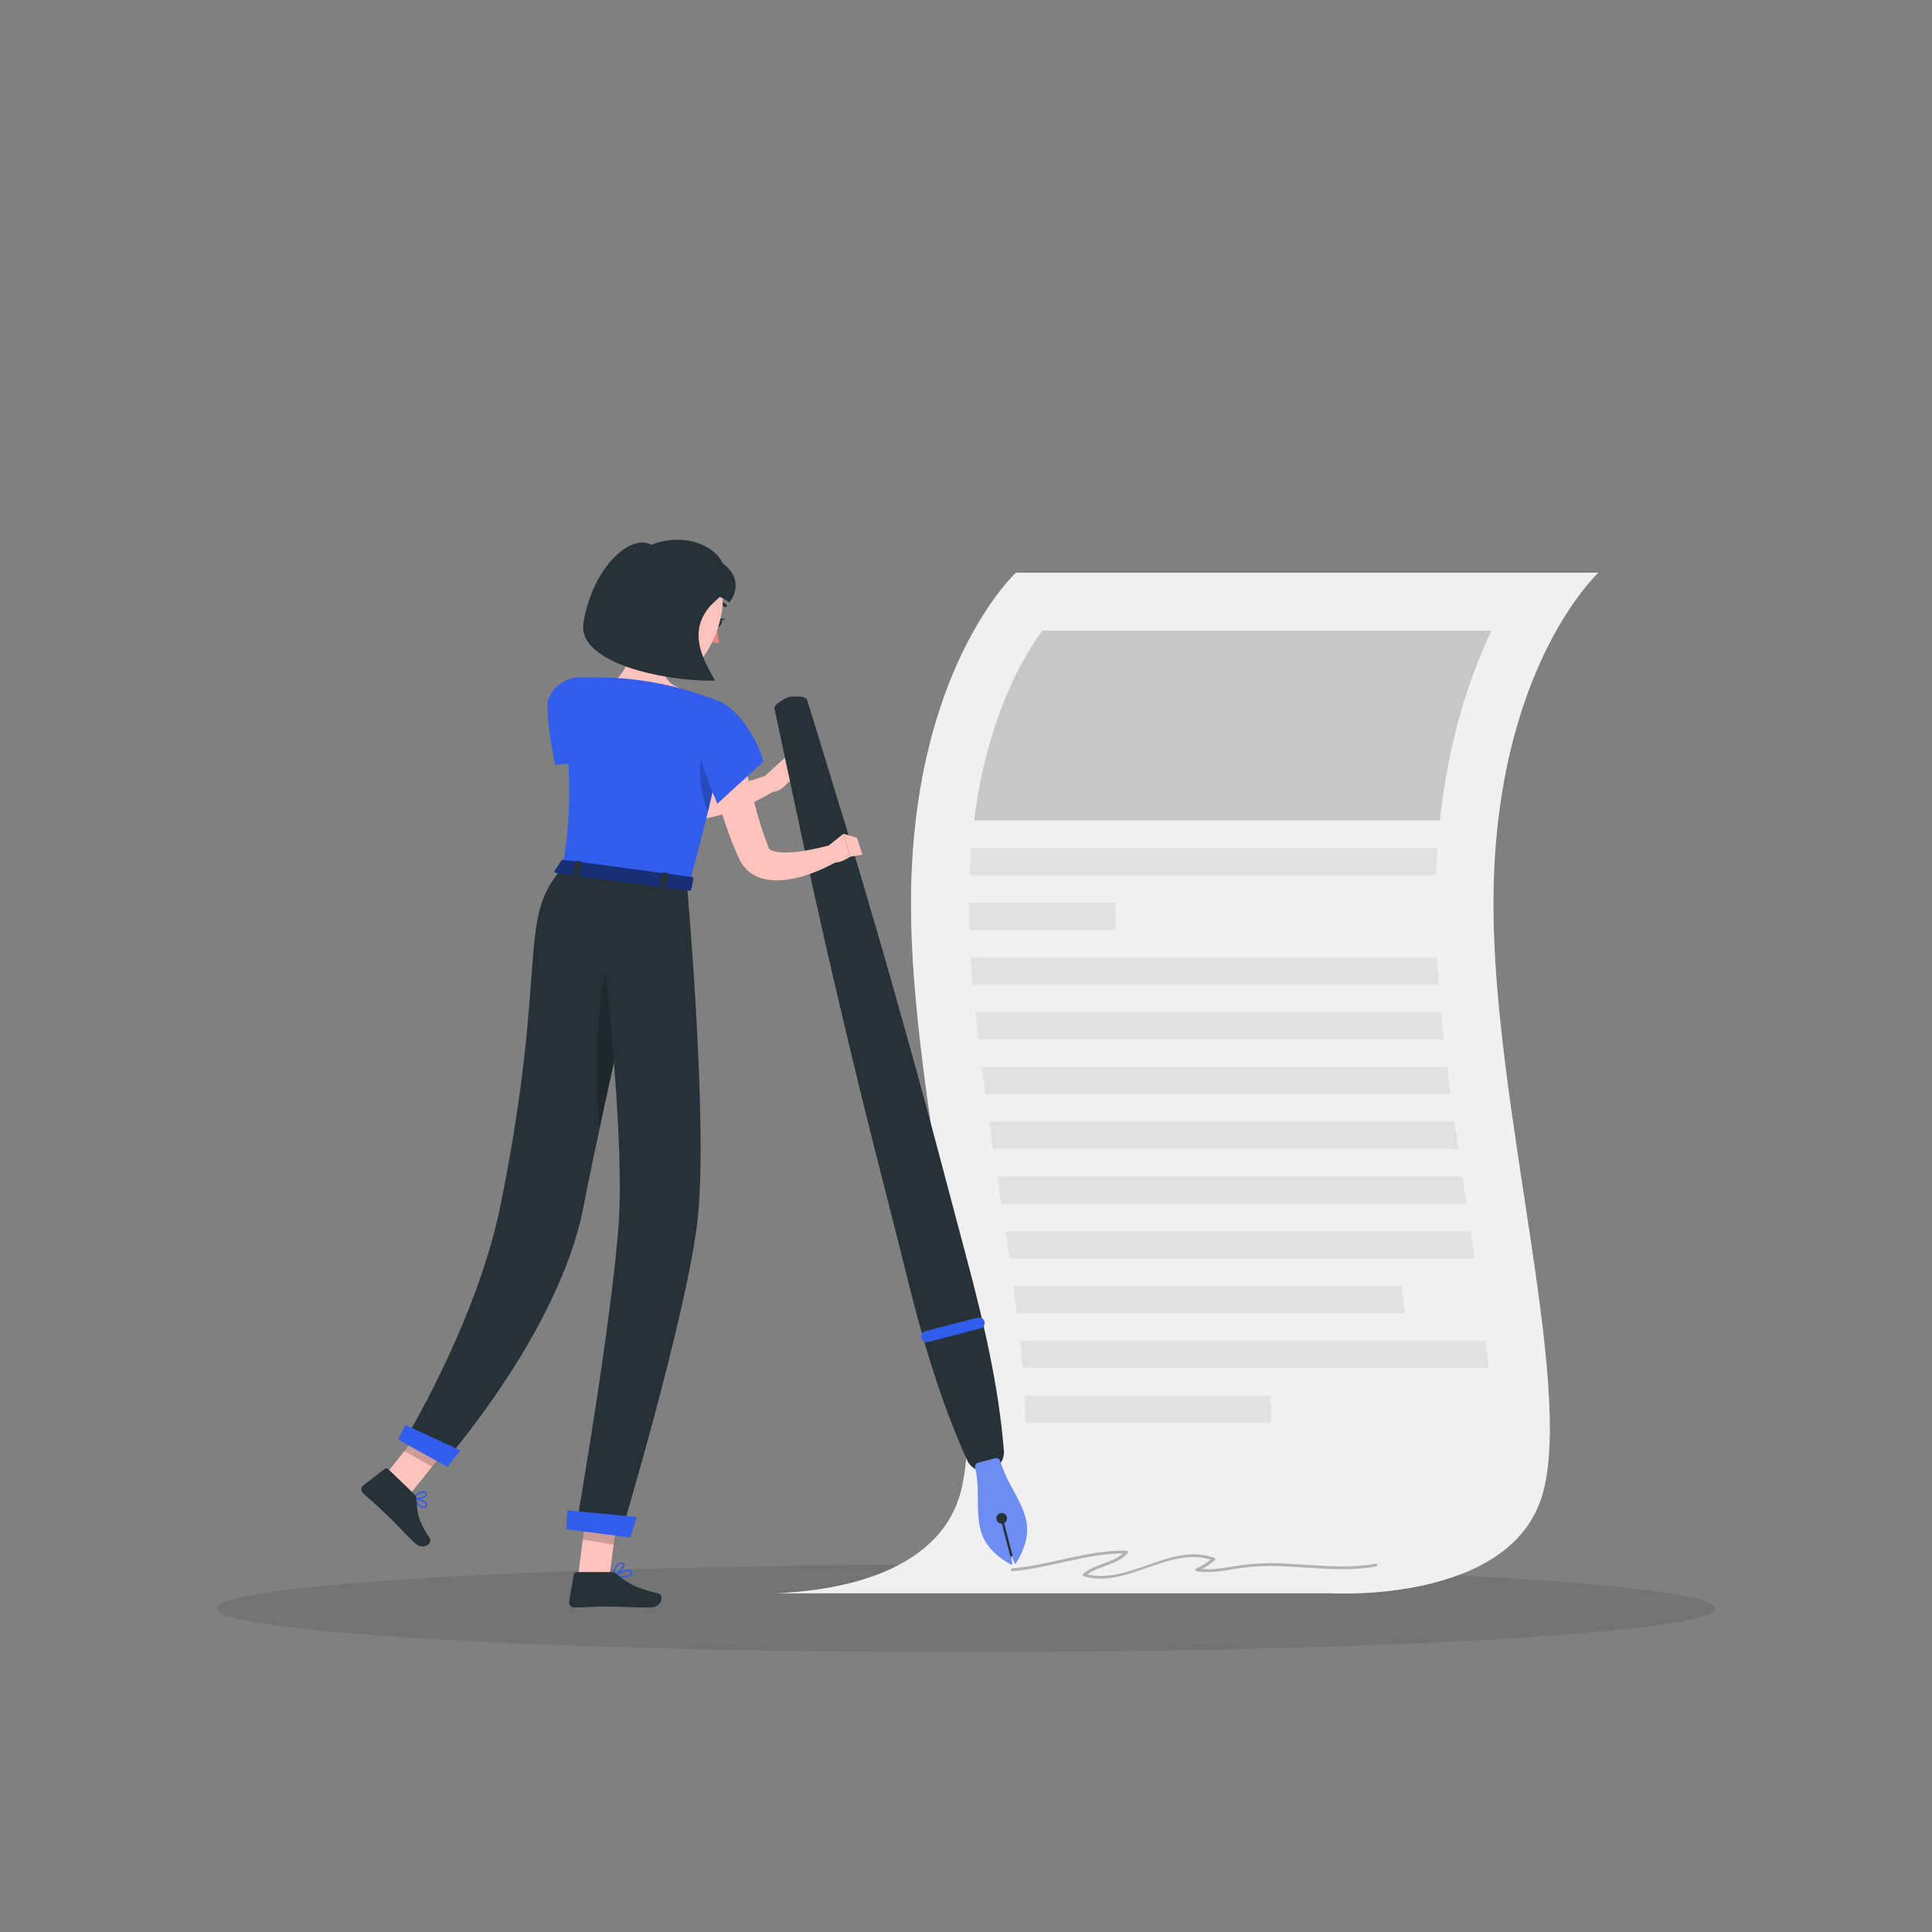 <svg width="200" height="200" viewBox="0 0 200 200" fill="none" xmlns="http://www.w3.org/2000/svg">
<rect x="0" y="0" width="200" height="200" fill="#808080" stroke="none"/>
<g id="Accept terms-rafiki 1">
<g id="freepik--Shadow--inject-249">
<path id="freepik--path--inject-249" opacity="0.1" d="M100 171.025C142.833 171.025 177.556 168.997 177.556 166.497C177.556 163.996 142.833 161.969 100 161.969C57.167 161.969 22.444 163.996 22.444 166.497C22.444 168.997 57.167 171.025 100 171.025Z" fill="black"/>
</g>
<g id="freepik--terms-and-conditions--inject-249">
<path id="Vector" d="M165.456 59.293H105.168C105.168 59.293 94.308 69.293 94.308 93.605C94.308 114.513 102.544 142.861 99.452 154.465C97.12 163.221 85.812 164.725 80.392 164.933H137.776C137.776 164.933 156.648 166.073 159.74 154.465C162.832 142.857 154.596 114.513 154.596 93.601C154.596 69.277 165.456 59.293 165.456 59.293Z" fill="#CCCCCC"/>
<path id="Vector_2" opacity="0.7" d="M165.456 59.293H105.168C105.168 59.293 94.308 69.293 94.308 93.605C94.308 114.513 102.544 142.861 99.452 154.465C97.12 163.221 85.812 164.725 80.392 164.933H137.776C137.776 164.933 156.648 166.073 159.74 154.465C162.832 142.857 154.596 114.513 154.596 93.601C154.596 69.277 165.456 59.293 165.456 59.293Z" fill="white"/>
<g id="Group" opacity="0.8">
<path id="Vector_3" opacity="0.8" d="M149.056 84.933H100.84C102.204 74.237 105.88 68.013 107.908 65.293H154.4C152.12 70.053 149.968 76.537 149.056 84.933Z" fill="#333333" fill-opacity="0.333"/>
<path id="Vector_4" opacity="0.3" d="M148.652 90.605H100.368C100.408 89.633 100.464 88.689 100.544 87.777H148.8C148.733 88.697 148.684 89.64 148.652 90.605Z" fill="#333333" fill-opacity="0.333"/>
<path id="Vector_5" opacity="0.3" d="M115.508 96.273H100.352C100.325 95.369 100.311 94.48 100.308 93.605V93.449H115.468V93.601C115.468 94.485 115.48 95.377 115.508 96.273Z" fill="#333333" fill-opacity="0.333"/>
<path id="Vector_6" opacity="0.3" d="M148.94 101.941H100.692C100.608 100.989 100.54 100.045 100.488 99.117H148.756C148.804 100.053 148.865 100.995 148.94 101.941Z" fill="#333333" fill-opacity="0.333"/>
<path id="Vector_7" opacity="0.3" d="M149.472 107.601H101.264C101.152 106.655 101.048 105.712 100.952 104.773H149.2C149.268 105.725 149.368 106.669 149.472 107.601Z" fill="#333333" fill-opacity="0.333"/>
<path id="Vector_8" opacity="0.3" d="M150.168 113.281H102C101.868 112.337 101.744 111.393 101.624 110.457H149.808C149.92 111.398 150.04 112.34 150.168 113.281Z" fill="#333333" fill-opacity="0.333"/>
<path id="Vector_9" opacity="0.3" d="M150.964 118.949H102.8C102.661 118.005 102.528 117.064 102.4 116.125H150.56C150.692 117.065 150.828 118.001 150.964 118.949Z" fill="#333333" fill-opacity="0.333"/>
<path id="Vector_10" opacity="0.3" d="M151.816 124.621H103.668C103.592 124.105 103.512 123.581 103.432 123.057L103.24 121.793H151.388C151.532 122.737 151.672 123.681 151.816 124.621Z" fill="#333333" fill-opacity="0.333"/>
<path id="Vector_11" opacity="0.3" d="M104.508 130.289C104.375 129.356 104.241 128.414 104.108 127.465H152.248C152.388 128.409 152.532 129.349 152.668 130.289H104.508Z" fill="#333333" fill-opacity="0.333"/>
<path id="Vector_12" opacity="0.3" d="M105.272 135.957C105.16 135.033 105.036 134.089 104.908 133.133H145.068C145.204 134.085 145.332 135.029 145.468 135.957H105.272Z" fill="#333333" fill-opacity="0.333"/>
<path id="Vector_13" opacity="0.3" d="M105.864 141.629C105.787 140.706 105.699 139.763 105.6 138.801H153.808C153.916 139.769 154.016 140.713 154.1 141.629H105.864Z" fill="#333333" fill-opacity="0.333"/>
<path id="Vector_14" opacity="0.3" d="M106.14 147.297C106.14 146.385 106.104 145.441 106.052 144.473H131.488C131.552 145.461 131.588 146.405 131.6 147.297H106.14Z" fill="#333333" fill-opacity="0.333"/>
</g>
<path id="Vector_15" d="M142.4 161.872C139.34 162.428 136.24 162.004 133.164 161.872C131.689 161.777 130.208 161.816 128.74 161.988C127.3 162.18 125.868 162.556 124.416 162.428C124.896 162.171 125.348 161.864 125.764 161.512C125.782 161.494 125.796 161.472 125.803 161.447C125.81 161.422 125.81 161.395 125.803 161.37C125.797 161.345 125.784 161.322 125.766 161.303C125.748 161.285 125.725 161.271 125.7 161.264C121.184 159.664 117.072 163.992 112.572 162.984C113.848 162.04 115.644 162.02 116.732 160.78C116.752 160.759 116.766 160.732 116.771 160.703C116.776 160.674 116.773 160.644 116.761 160.617C116.75 160.59 116.731 160.567 116.706 160.551C116.682 160.534 116.653 160.525 116.624 160.524C112.6 160.444 108.8 162 104.8 162.356C104.608 162.356 104.608 162.672 104.8 162.656C108.66 162.32 112.36 160.844 116.252 160.812C115.088 161.852 113.312 161.888 112.128 162.936C112.11 162.955 112.096 162.978 112.09 163.003C112.083 163.029 112.083 163.055 112.089 163.08C112.095 163.106 112.108 163.129 112.126 163.148C112.144 163.167 112.167 163.181 112.192 163.188C116.728 164.44 120.856 160.112 125.336 161.448C124.869 161.815 124.36 162.125 123.82 162.372C123.795 162.388 123.774 162.41 123.762 162.437C123.749 162.463 123.744 162.493 123.748 162.522C123.752 162.551 123.764 162.579 123.783 162.601C123.802 162.624 123.828 162.64 123.856 162.648C125.332 162.896 126.776 162.58 128.232 162.348C129.862 162.115 131.512 162.05 133.156 162.156C136.264 162.304 139.384 162.724 142.472 162.156C142.676 162.128 142.596 161.836 142.4 161.872Z" fill="#333333" fill-opacity="0.333"/>
</g>
<g id="freepik--Character--inject-249">
<path id="Vector_16" d="M60.752 74.051C61.004 74.375 61.328 74.755 61.624 75.107C61.92 75.459 62.244 75.815 62.564 76.159C63.208 76.847 63.86 77.523 64.564 78.159C65.869 79.398 67.352 80.436 68.964 81.239C69.16 81.327 69.364 81.407 69.544 81.479C69.633 81.514 69.724 81.545 69.816 81.571C69.901 81.605 69.99 81.63 70.08 81.647C70.464 81.746 70.856 81.807 71.252 81.831C72.138 81.874 73.025 81.823 73.9 81.679C74.829 81.537 75.749 81.342 76.656 81.095C77.576 80.855 78.516 80.559 79.392 80.251L80.192 81.851C78.414 82.962 76.488 83.819 74.472 84.395C73.409 84.699 72.313 84.875 71.208 84.919C70.609 84.943 70.01 84.904 69.42 84.803C69.268 84.779 69.112 84.743 68.96 84.707C68.808 84.671 68.648 84.631 68.516 84.587C68.236 84.503 67.964 84.411 67.716 84.307C65.68 83.47 63.806 82.282 62.18 80.799C61.386 80.111 60.629 79.382 59.912 78.615C59.556 78.215 59.208 77.843 58.872 77.443C58.536 77.043 58.216 76.643 57.868 76.183L60.752 74.051Z" fill="#FFC3BD"/>
<path id="Vector_17" d="M56.684 72.92C56.596 75.16 57.484 79.2 57.484 79.2L63.028 78.528C63.028 78.528 63.232 72.616 62.156 71.188C60.336 68.8 56.768 70.8 56.684 72.92Z" fill="#315CEC"/>
<path id="Vector_18" d="M78.648 80.819L81.244 78.443L81.576 81.003C81.576 81.003 80.5 82.447 79.28 81.839L78.648 80.819Z" fill="#FFC3BD"/>
<path id="Vector_19" d="M82.548 78.583L83.648 80.023L81.576 81.003L81.244 78.443L82.548 78.583Z" fill="#FFC3BD"/>
<path id="Vector_20" d="M81.892 72.108C82.168 72.108 82.32 72.108 82.516 72.108C82.6 72.102 82.684 72.102 82.768 72.108L82.976 72.136C83.155 72.157 83.326 72.225 83.472 72.332C83.543 72.415 83.59 72.516 83.608 72.624L83.7 72.928L84.072 74.128L84.816 76.556L86.3 81.416C87.28 84.656 88.3 87.888 89.244 91.136C91.184 97.624 93.02 104.136 94.824 110.66C96.628 117.184 98.324 123.736 100.068 130.26C101.812 136.784 103.372 143.384 103.928 150.232C103.948 150.69 103.81 151.141 103.538 151.509C103.265 151.877 102.874 152.141 102.431 152.256C101.987 152.371 101.517 152.33 101.1 152.14C100.683 151.949 100.344 151.622 100.14 151.212C97.3 144.956 95.444 138.448 93.82 131.88C92.196 125.312 90.472 118.8 88.88 112.236C87.288 105.672 85.732 99.072 84.276 92.46C83.528 89.16 82.848 85.84 82.132 82.532L81.072 77.564L80.54 75.08L80.276 73.836L80.208 73.528C80.172 73.424 80.163 73.312 80.184 73.204C80.262 73.045 80.377 72.908 80.52 72.804L80.692 72.676C80.758 72.626 80.827 72.58 80.9 72.54C81.072 72.44 81.196 72.356 81.444 72.236C81.583 72.164 81.736 72.121 81.892 72.108Z" fill="#263238"/>
<path id="Vector_21" d="M103.544 151.263C103.514 151.155 103.443 151.063 103.345 151.006C103.248 150.95 103.133 150.935 103.024 150.963L102.144 151.191L101.264 151.419C101.155 151.447 101.062 151.517 101.004 151.614C100.946 151.71 100.929 151.826 100.956 151.935C101.504 154.455 100.956 156.259 101.54 158.475C102.144 160.807 104.772 162.003 104.772 162.003L104.688 161.007L105.088 161.919C105.088 161.919 106.804 159.599 106.2 157.267C105.632 155.051 104.288 153.731 103.544 151.263Z" fill="#315CEC"/>
<path id="Vector_22" opacity="0.3" d="M103.544 151.263C103.514 151.155 103.443 151.063 103.345 151.006C103.248 150.95 103.133 150.935 103.024 150.963L102.144 151.191L101.264 151.419C101.155 151.447 101.062 151.517 101.004 151.614C100.946 151.71 100.929 151.826 100.956 151.935C101.504 154.455 100.956 156.259 101.54 158.475C102.144 160.807 104.772 162.003 104.772 162.003L104.688 161.007L105.088 161.919C105.088 161.919 106.804 159.599 106.2 157.267C105.632 155.051 104.288 153.731 103.544 151.263Z" fill="white"/>
<path id="Vector_23" d="M104.228 157.047C104.254 157.152 104.248 157.262 104.211 157.364C104.174 157.466 104.108 157.555 104.021 157.619C103.934 157.683 103.83 157.72 103.722 157.725C103.614 157.731 103.507 157.704 103.414 157.648C103.321 157.593 103.247 157.511 103.201 157.413C103.154 157.315 103.138 157.206 103.153 157.099C103.169 156.992 103.216 156.892 103.288 156.812C103.361 156.731 103.455 156.674 103.56 156.647C103.701 156.612 103.851 156.634 103.976 156.709C104.102 156.784 104.192 156.906 104.228 157.047Z" fill="#263238"/>
<path id="Vector_24" d="M104.72 161.128C104.704 161.133 104.688 161.134 104.671 161.132C104.655 161.13 104.639 161.125 104.625 161.117C104.611 161.109 104.598 161.097 104.588 161.084C104.579 161.071 104.572 161.056 104.568 161.04L103.576 157.22C103.572 157.204 103.571 157.188 103.573 157.171C103.575 157.155 103.58 157.14 103.588 157.125C103.597 157.111 103.608 157.099 103.62 157.089C103.633 157.079 103.648 157.072 103.664 157.068C103.68 157.063 103.696 157.061 103.713 157.063C103.729 157.065 103.745 157.07 103.759 157.079C103.773 157.087 103.786 157.098 103.796 157.111C103.805 157.125 103.812 157.14 103.816 157.156L104.808 160.976C104.812 160.991 104.813 161.008 104.811 161.024C104.809 161.04 104.804 161.056 104.796 161.07C104.787 161.084 104.777 161.096 104.764 161.106C104.751 161.116 104.736 161.124 104.72 161.128Z" fill="#263238"/>
<path id="Vector_25" d="M101.48 137.528L96.088 138.924C95.938 138.962 95.78 138.939 95.647 138.86C95.515 138.781 95.418 138.653 95.38 138.504C95.341 138.357 95.362 138.201 95.436 138.069C95.511 137.937 95.634 137.839 95.78 137.796L101.2 136.4C101.347 136.361 101.503 136.382 101.635 136.456C101.767 136.531 101.865 136.654 101.908 136.8C101.929 136.876 101.934 136.955 101.924 137.033C101.914 137.111 101.888 137.187 101.848 137.254C101.808 137.322 101.755 137.382 101.692 137.429C101.628 137.476 101.556 137.509 101.48 137.528Z" fill="#315CEC"/>
<path id="Vector_26" d="M74.108 64.319C74.012 64.559 74.064 64.811 74.22 64.879C74.376 64.947 74.584 64.807 74.68 64.567C74.776 64.327 74.728 64.075 74.568 64.007C74.408 63.939 74.208 64.079 74.108 64.319Z" fill="#263238"/>
<path id="Vector_27" d="M74.496 64L75.14 64.084C75.14 64.084 74.66 64.4 74.496 64Z" fill="#263238"/>
<path id="Vector_28" d="M74.22 64.639C74.214 65.283 74.294 65.924 74.46 66.547C74.3 66.581 74.135 66.579 73.977 66.543C73.818 66.506 73.669 66.435 73.54 66.335L74.22 64.639Z" fill="#ED847E"/>
<path id="Vector_29" d="M75.076 62.855C75.051 62.851 75.028 62.84 75.008 62.824C74.864 62.692 74.692 62.595 74.504 62.541C74.317 62.487 74.12 62.477 73.928 62.511C73.889 62.521 73.847 62.516 73.812 62.495C73.777 62.475 73.751 62.442 73.74 62.404C73.73 62.364 73.736 62.323 73.756 62.288C73.776 62.253 73.809 62.227 73.848 62.215C74.088 62.168 74.336 62.177 74.572 62.242C74.808 62.308 75.026 62.427 75.208 62.592C75.222 62.606 75.233 62.623 75.241 62.641C75.249 62.66 75.253 62.679 75.253 62.7C75.253 62.72 75.249 62.739 75.241 62.758C75.233 62.777 75.222 62.793 75.208 62.808C75.192 62.826 75.171 62.84 75.148 62.848C75.125 62.857 75.1 62.859 75.076 62.855Z" fill="#263238"/>
<path id="Vector_30" d="M65.628 64.195C65.8 66.143 65.152 69.331 63.68 70.415C63.68 70.415 64.788 72.463 68.336 72.939C72.236 73.463 70.404 71.267 70.404 71.267C68.328 70.467 68.552 68.919 69.076 67.495L65.628 64.195Z" fill="#FFC3BD"/>
<path id="Vector_31" d="M76.256 74.592C76.564 76.408 76.944 78.292 77.34 80.128C77.552 81.044 77.764 81.964 78.012 82.864C78.26 83.764 78.508 84.664 78.784 85.548C78.936 85.984 79.072 86.428 79.232 86.852L79.472 87.492L79.528 87.648V87.696C79.536 87.72 79.545 87.744 79.556 87.768C79.638 87.91 79.773 88.015 79.932 88.06C80.248 88.172 80.58 88.236 80.916 88.248C81.774 88.272 82.633 88.202 83.476 88.04C84.36 87.88 85.292 87.664 86.16 87.424L86.892 89.044C86.451 89.306 85.997 89.547 85.532 89.764C85.072 89.989 84.601 90.189 84.12 90.364C83.113 90.757 82.056 91.01 80.98 91.116C80.348 91.173 79.71 91.13 79.092 90.988C78.299 90.807 77.585 90.377 77.056 89.76C76.919 89.594 76.796 89.418 76.688 89.232C76.632 89.14 76.588 89.044 76.54 88.952L76.464 88.772L76.152 88.072C75.948 87.604 75.752 87.136 75.58 86.664C75.236 85.72 74.908 84.772 74.624 83.82C74.34 82.868 74.084 81.908 73.824 80.948C73.348 79.02 72.96 77.112 72.672 75.116L76.256 74.592Z" fill="#FFC3BD"/>
<path id="Vector_32" d="M85.776 87.534L87.32 86.311L88.016 88.686C88.016 88.686 85.904 90.215 85.34 88.418L85.776 87.534Z" fill="#FFC3BD"/>
<path id="Vector_33" d="M88.716 86.731L89.268 88.466L88.016 88.686L87.324 86.311L88.716 86.731Z" fill="#FFC3BD"/>
<path id="Vector_34" d="M59.868 162.963L63.096 163.203L64.052 155.791L60.824 155.551L59.868 162.963Z" fill="#FFC3BD"/>
<path id="Vector_35" d="M39.196 153.546L41.992 155.246L46.644 149.438L43.848 147.738L39.196 153.546Z" fill="#FFC3BD"/>
<path id="Vector_36" d="M43.944 156.103C43.904 156.109 43.864 156.109 43.824 156.103C43.424 156.103 42.948 155.479 42.708 155.111C42.699 155.099 42.694 155.084 42.694 155.069C42.694 155.054 42.699 155.039 42.708 155.027C42.716 155.014 42.727 155.004 42.74 154.998C42.754 154.991 42.769 154.989 42.784 154.991C42.916 155.019 44.072 155.263 44.224 155.647C44.24 155.689 44.245 155.735 44.238 155.78C44.231 155.825 44.212 155.868 44.184 155.903C44.13 155.996 44.045 156.067 43.944 156.103ZM42.944 155.195C43.284 155.675 43.608 155.959 43.828 155.963C43.876 155.964 43.923 155.951 43.964 155.927C44.006 155.903 44.04 155.869 44.064 155.827C44.075 155.81 44.08 155.791 44.08 155.771C44.08 155.751 44.075 155.732 44.064 155.715C44 155.511 43.404 155.307 42.944 155.199V155.195Z" fill="#315CEC"/>
<path id="Vector_37" d="M43.772 155.104C43.44 155.194 43.092 155.212 42.752 155.156C42.739 155.151 42.728 155.144 42.719 155.134C42.71 155.124 42.703 155.113 42.7 155.1C42.694 155.089 42.69 155.076 42.69 155.064C42.69 155.051 42.694 155.039 42.7 155.028C42.724 155 43.36 154.348 43.828 154.368C43.888 154.368 43.948 154.383 44.002 154.41C44.056 154.437 44.103 154.476 44.14 154.524C44.183 154.566 44.211 154.622 44.218 154.683C44.225 154.743 44.212 154.804 44.18 154.856C44.074 154.98 43.931 155.067 43.772 155.104ZM42.932 155.032C43.332 155.076 43.948 154.96 44.072 154.776C44.072 154.744 44.104 154.7 44.04 154.62C44.016 154.589 43.986 154.564 43.951 154.547C43.917 154.529 43.879 154.52 43.84 154.52C43.491 154.592 43.174 154.771 42.932 155.032Z" fill="#315CEC"/>
<path id="Vector_38" d="M42.832 154.624L40.18 152.072C40.136 152.027 40.077 151.999 40.014 151.995C39.952 151.99 39.89 152.009 39.84 152.048L37.576 153.792C37.521 153.84 37.478 153.899 37.448 153.966C37.418 154.033 37.402 154.105 37.402 154.178C37.402 154.251 37.418 154.323 37.448 154.389C37.478 154.456 37.521 154.515 37.576 154.564C38.516 155.44 39.012 155.816 40.176 156.94C40.896 157.632 41.872 158.712 42.864 159.668C43.856 160.624 44.824 159.72 44.496 159.236C43.016 157.068 43.236 156.256 43.104 155.148C43.076 154.947 42.98 154.762 42.832 154.624Z" fill="#263238"/>
<path id="Vector_39" d="M64.496 163.306C64.154 163.3 63.814 163.261 63.48 163.19C63.465 163.187 63.45 163.179 63.44 163.168C63.429 163.157 63.422 163.142 63.42 163.126C63.418 163.111 63.42 163.095 63.428 163.08C63.435 163.066 63.446 163.054 63.46 163.046C63.608 162.97 64.92 162.31 65.304 162.534C65.341 162.553 65.372 162.582 65.394 162.617C65.415 162.652 65.427 162.693 65.428 162.734C65.436 162.804 65.427 162.874 65.401 162.939C65.375 163.004 65.334 163.062 65.28 163.106C65.049 163.26 64.772 163.33 64.496 163.306ZM63.736 163.082C64.448 163.198 64.98 163.17 65.18 162.994C65.215 162.964 65.242 162.926 65.259 162.883C65.276 162.839 65.282 162.792 65.276 162.746C65.277 162.73 65.273 162.714 65.266 162.7C65.258 162.686 65.246 162.674 65.232 162.666C65.016 162.546 64.276 162.826 63.736 163.082Z" fill="#315CEC"/>
<path id="Vector_40" d="M63.496 163.2C63.481 163.204 63.466 163.204 63.452 163.2C63.44 163.192 63.431 163.182 63.425 163.169C63.419 163.156 63.418 163.142 63.42 163.128C63.42 163.072 63.576 161.752 64.3 161.752H64.36C64.572 161.772 64.632 161.876 64.644 161.964C64.704 162.328 63.92 163.028 63.528 163.204L63.496 163.2ZM64.296 161.892C63.832 161.892 63.648 162.66 63.592 162.988C63.992 162.748 64.524 162.188 64.488 161.98C64.488 161.96 64.488 161.908 64.34 161.896L64.296 161.892Z" fill="#315CEC"/>
<path id="Vector_41" d="M63.296 162.742H59.668C59.605 162.742 59.544 162.764 59.496 162.804C59.448 162.845 59.415 162.9 59.404 162.962L58.916 165.83C58.906 165.902 58.912 165.975 58.933 166.045C58.954 166.114 58.989 166.178 59.037 166.233C59.085 166.287 59.144 166.331 59.21 166.361C59.276 166.391 59.347 166.406 59.42 166.406C60.684 166.406 61.296 166.31 62.892 166.31C63.872 166.31 65.9 166.41 67.256 166.41C68.612 166.41 68.72 165.07 68.156 164.95C65.64 164.406 64.664 163.654 63.832 162.95C63.684 162.82 63.494 162.746 63.296 162.742Z" fill="#263238"/>
<path id="Vector_42" opacity="0.2" d="M64.052 155.791L63.52 159.911L60.328 159.375L60.824 155.555L64.052 155.791Z" fill="black"/>
<path id="Vector_43" opacity="0.2" d="M43.844 147.738L46.644 149.442L44.716 151.842L41.86 150.214L43.844 147.738Z" fill="black"/>
<path id="Vector_44" d="M58.24 89.863L71.308 91.619C76.372 73.291 74.88 72.799 74.88 72.799C74.304 72.525 73.709 72.292 73.1 72.103C72.484 71.879 71.861 71.675 71.232 71.491C69.975 71.118 68.696 70.82 67.404 70.599C64.895 70.168 62.345 70.024 59.804 70.171C59.549 70.189 59.302 70.264 59.08 70.391C58.858 70.517 58.668 70.692 58.524 70.903C58.469 70.981 58.423 71.064 58.384 71.151C58.242 71.455 58.186 71.793 58.224 72.127C59.328 81.759 58.972 84.927 58.24 89.863Z" fill="#315CEC"/>
<path id="Vector_45" opacity="0.2" d="M72.58 78.4C72.323 80.296 72.567 82.227 73.288 84C74.156 80.424 74.628 78 74.86 76.32C73.864 76.276 72.828 76.66 72.58 78.4Z" fill="black"/>
<path id="Vector_46" d="M74.764 72.735C77.004 74.015 78.56 77.067 79.028 78.839L74.26 83.199C74.26 83.199 71.788 77.451 71.988 75.667C72.188 73.883 73.92 72.251 74.764 72.735Z" fill="#315CEC"/>
<path id="Vector_47" d="M66.336 60.175C65.332 63.207 64.844 64.467 65.724 66.627C67.052 69.879 70.984 70.567 72.872 67.923C74.572 65.543 75.928 60.983 73.508 58.559C72.999 58.018 72.359 57.62 71.649 57.402C70.939 57.185 70.185 57.156 69.46 57.319C68.736 57.482 68.067 57.832 67.519 58.333C66.971 58.833 66.563 59.468 66.336 60.175Z" fill="#FFC3BD"/>
<path id="Vector_48" d="M71.308 62.864C71.097 63.42 71.064 64.028 71.212 64.604C71.412 65.404 72.012 65.472 72.384 64.956C72.756 64.44 73.008 63.508 72.608 62.836C72.208 62.164 71.568 62.252 71.308 62.864Z" fill="#FFC3BD"/>
<path id="Vector_49" d="M67.424 56.399C65.264 55.199 61.376 58.711 60.4 64.443C59.7 68.547 68.464 70.531 74 70.467C73.632 69.499 71.332 66.587 72.8 63.783C73.868 61.747 75.084 62.219 75.164 59.851C75.264 56.867 71.312 54.867 67.424 56.399Z" fill="#263238"/>
<path id="Vector_50" d="M72.34 57.687C74.852 57.443 77.376 59.911 75.504 62.371C75.047 62.004 74.514 61.742 73.945 61.604C73.375 61.466 72.782 61.454 72.208 61.571C71.06 61.827 72.34 57.687 72.34 57.687Z" fill="#263238"/>
<path id="Vector_51" d="M67.86 91.155C67.86 91.155 62.8 112.603 60.4 124.927C57.896 137.927 45.892 151.471 45.892 151.471L41.828 149.199C41.828 149.199 49.38 136.839 51.828 124.699C56.804 100.059 53.428 95.099 58.228 89.867L67.86 91.155Z" fill="#263238"/>
<path id="Vector_52" d="M46.308 151.852L41.216 149.016L41.96 147.512L47.672 150.14L46.308 151.852Z" fill="#315CEC"/>
<path id="Vector_53" opacity="0.2" d="M65.16 95.816C61.216 99.244 61.644 111.416 62.056 116.88C63.712 109.088 65.7 100.416 66.856 95.396C66.452 95.084 65.888 95.2 65.16 95.816Z" fill="black"/>
<path id="Vector_54" d="M71.116 91.628C71.116 91.628 73.4 117.096 72.152 126.808C70.856 136.912 64.264 158.892 64.264 158.892L59.6 158.292C59.6 158.292 63.384 136.508 64.056 126.508C64.788 115.6 61.536 90.344 61.536 90.344L71.116 91.628Z" fill="#263238"/>
<path id="Vector_55" d="M65.252 159.16L58.62 158.304L58.72 156.344L65.92 157.04L65.252 159.16Z" fill="#315CEC"/>
<path id="Vector_56" d="M58.124 89.075L57.412 90.159C57.356 90.243 57.456 90.347 57.604 90.367L71.312 92.207C71.432 92.207 71.536 92.179 71.548 92.107L71.792 90.963C71.792 90.883 71.712 90.799 71.584 90.783L58.348 89.007C58.308 88.999 58.267 89.001 58.227 89.013C58.188 89.024 58.153 89.046 58.124 89.075Z" fill="#315CEC"/>
<path id="Vector_57" opacity="0.5" d="M58.124 89.075L57.412 90.159C57.356 90.243 57.456 90.347 57.604 90.367L71.312 92.207C71.432 92.207 71.536 92.179 71.548 92.107L71.792 90.963C71.792 90.883 71.712 90.799 71.584 90.783L58.348 89.007C58.308 88.999 58.267 89.001 58.227 89.013C58.188 89.024 58.153 89.046 58.124 89.075Z" fill="black"/>
<path id="Vector_58" d="M59.748 90.799L59.392 90.751C59.32 90.751 59.272 90.699 59.28 90.655L59.608 89.167C59.608 89.127 59.684 89.099 59.752 89.107L60.108 89.155C60.18 89.155 60.228 89.207 60.22 89.251L59.892 90.739C59.884 90.763 59.816 90.799 59.748 90.799Z" fill="#263238"/>
<path id="Vector_59" d="M68.7 91.999L68.344 91.951C68.276 91.951 68.224 91.9 68.232 91.856L68.56 90.368C68.56 90.323 68.636 90.296 68.708 90.308L69.06 90.352C69.132 90.352 69.18 90.407 69.172 90.451L68.844 91.936C68.836 91.999 68.768 91.999 68.7 91.999Z" fill="#263238"/>
</g>
</g>
</svg>
